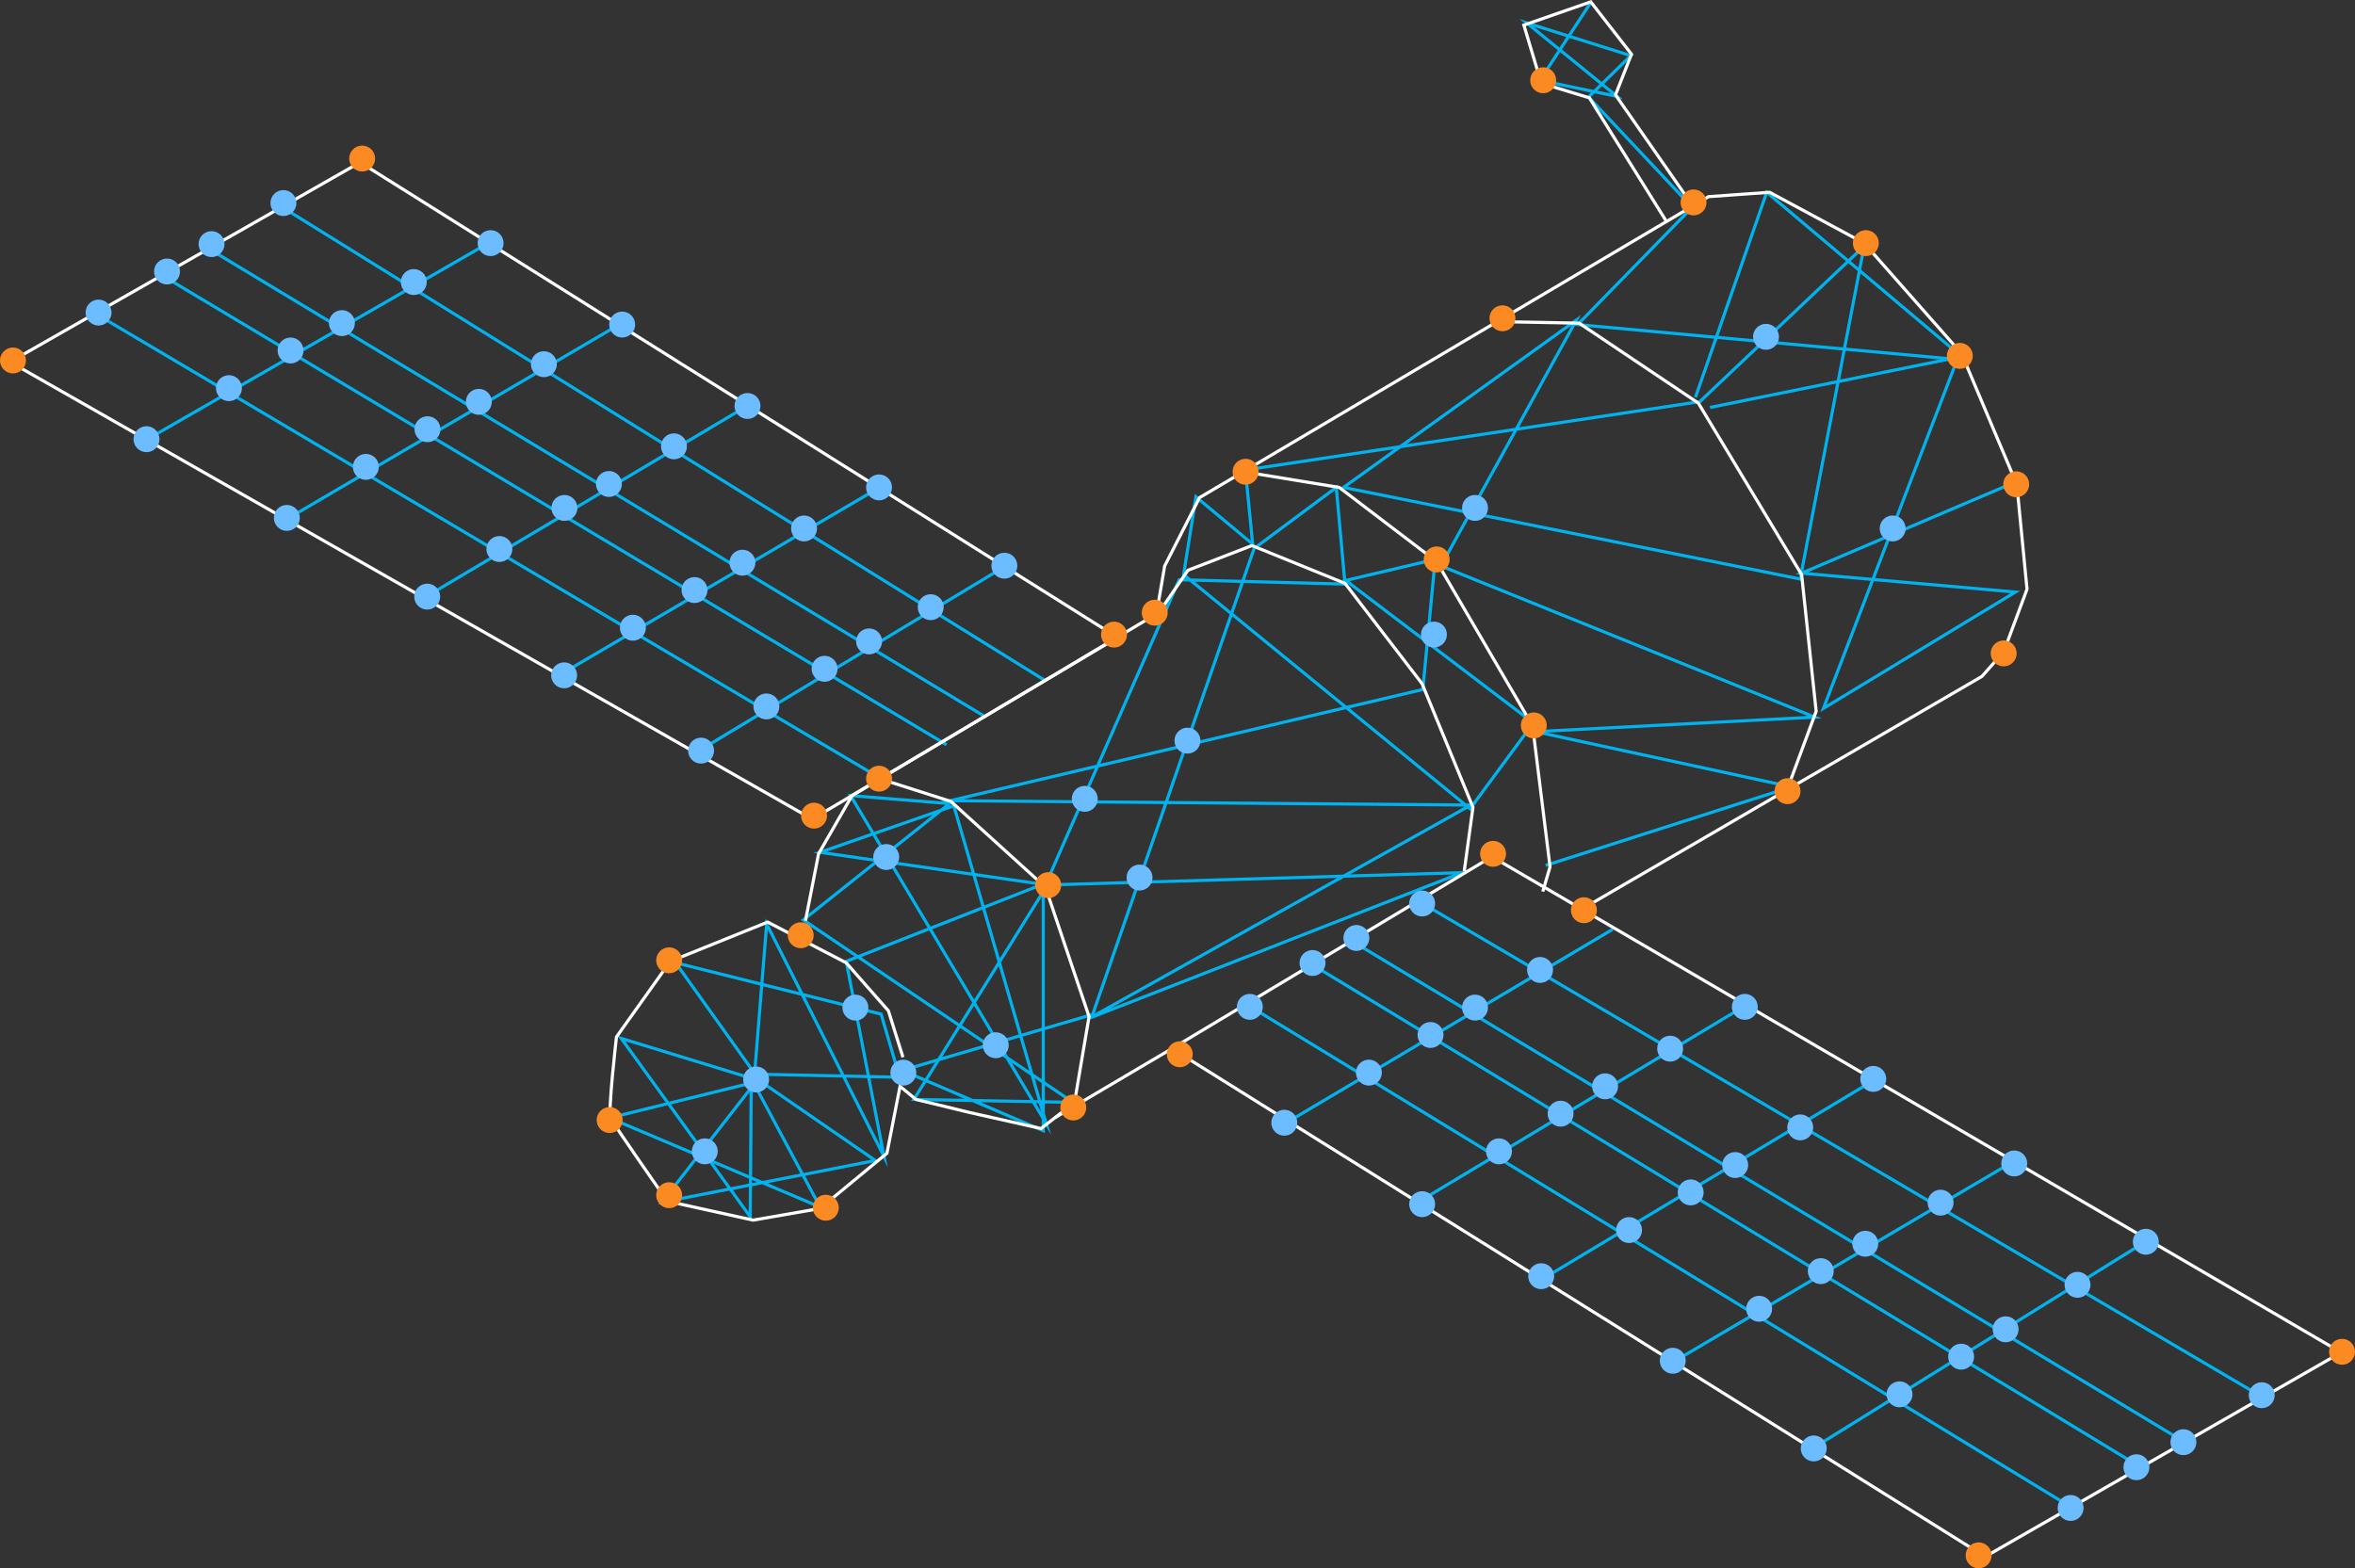 <svg xmlns="http://www.w3.org/2000/svg" viewBox="0 0 751.747 500.77"><rect x="0" y="0" width="751.747" height="500.77" fill="#333333" stroke="none"/><defs><style>.a,.b{fill:none;stroke-miterlimit:10;}.a{stroke:#00b3ef;}.b{stroke:#fff;}.c{fill:#6bbdff;}.d{fill:#fc8a23;}</style></defs><g transform="translate(-1156.27 -365.41)"><g transform="translate(1158.48 365.4)"><g transform="translate(28.295 0.832)"><line class="a" x2="250.388" y2="149.843" transform="translate(21.26 87.13)"/><line class="a" x1="248.206" y1="149.657" transform="translate(35.975 78.496)"/><line class="a" x1="243.146" y1="150.91" transform="translate(60.067 65.637)"/><line class="a" x2="251.223" y2="148.775" transform="translate(0 99.338)"/><line class="a" x1="99.338" y2="59.881" transform="translate(190.414 180.34)"/><line class="a" x1="101.798" y2="59.696" transform="translate(147.104 155.599)"/><line class="a" x1="103.655" y2="61.599" transform="translate(104.073 128.954)"/><line class="a" x1="106.765" y2="62.527" transform="translate(60.113 102.959)"/><line class="a" x1="109.226" y2="62.852" transform="translate(15.876 76.964)"/><line class="a" x1="266.542" y1="160.426" transform="translate(400.927 299.593)"/><line class="a" x2="269.188" y2="158.245" transform="translate(423.44 287.57)"/><line class="a" x1="263.06" y1="160.473" transform="translate(367.737 320.064)"/><line class="a" x1="104.908" y2="62.202" transform="translate(379.342 295.925)"/><line class="a" x1="103.516" y2="62.202" transform="translate(423.44 320.064)"/><line class="a" x1="106.765" y2="64.059" transform="translate(461.504 343.738)"/><line class="a" x1="108.622" y2="64.059" transform="translate(503.282 370.197)"/><line class="a" x1="109.086" y2="67.773" transform="translate(547.381 394.335)"/><line class="a" x2="264.685" y2="160.612" transform="translate(388.161 307.066)"/><path class="a" d="M915,334.6" transform="translate(-518.019 -179.79)"/><path class="a" d="M712.1,366.348l78.449-25.067-81.7-17.639L797.98,319l-119.3-48.276,43.17-78.449L647.58,245.657,793.338,274.9l20.425-106.3-52.454,49.669L616.247,240.086l2.321,23.674-18.1-15.086-3.946,24.835,91.447,74.736,20.193-27.388-59.881-45.491,28.548-6.731-3.946,41.546L522.015,345.691,688.2,347.084l-121.62,68,118.834-46.42L552.42,372.614l42.706-97.481,52.918,1.393-2.785-30.869-26.227,19.5L567.506,413.928,506.7,431.8l45.027,19.264V374.7l-41.314,66.38,50.83.928-86.109-58.257,46.652-37.136-31.565-2.553,62.434,104.676L523.175,347.316,480.469,362.17l71.022,10.212-62.667,24.6,12.069,62.342-37.461-74.271-3.992,49.53-42.428-13,41.174,56.957.325-42.706L413.3,446.979l67.169,28.455-21.028-39.317L430.011,473.9l68.1-13.322L461.3,435.188l-26.923-37.739,65.591,16.386,5.9,20.146-43.959-.928" transform="translate(-249.206 -90.847)"/><path class="a" d="M1117.064,138.6,1079,177.593l121.155,11.141L1157.449,300.14,1218.723,263l-68.237-6.035,66.38-28.316" transform="translate(-605.891 -74.773)"/><path class="a" d="M1164.642,200.3l80.306-16.247-62.2-52.454L1160,197.052" transform="translate(-649.291 -71.022)"/><path class="a" d="M1096.222,65.855l-32.494-34.583,13.462-13.23L1044,7.6l28.78,23.442-24.6-5.106L1064.425,1.1" transform="translate(-587.138 -1.1)"/></g><g transform="translate(1 51.847)"><path class="b" d="M1,174.734,257.062,320.725l97.459-58.017L112.732,111Z" transform="translate(-1 -111)"/><path class="b" d="M902.123,588.6l-44.8,26.877L800,649.874l259.579,162.237,113.635-65.22Z" transform="translate(-429.107 -366.9)"/><path class="b" d="M925.01,360.449l127.654-74.271,6.963-7.891,7.427-19.961L1063.8,224.9l-17.639-41.778-31.1-35.279L984.891,131.6l-19.5,1.393L819.312,219.38l-2.414,1.439-13.972,8.263L791.785,250.9,789,267.145l10.212-14.854,20.425-7.891,29.709,12.069,24.6,32.03,16.247,39.457L887.41,348.38" transform="translate(-423.213 -122.038)"/><path class="b" d="M849.1,323.8l30.591,5.013,31.1,23.674,30.637,52.454L947,449.969l-2.321,7.891" transform="translate(-455.415 -225.019)"/><path class="b" d="M1117.447,370.071,1126.73,345l-4.642-43.635L1089.13,246.6l-38.064-25.531L1026,220.6" transform="translate(-550.198 -169.724)"/><path class="b" d="M660.8,420.6l-97.945,58.489-10.677,18.568L548,519.01" transform="translate(-294.084 -276.885)"/><path class="b" d="M507.085,624.261l-.371-1.253-4.271-13.6-13.462-15.318-25.067-13-31.1,12.533-17.175,24.138s-2.785,24.138-1.857,26,18.1,26.459,18.1,26.459l27.388,6.035,21.353-3.714L501.979,654.9l4.178-21.353,5.106,4.178,17.175,4.178,22.746,5.106,4.456-3.481,6.22-4.874,4.642-27.388L552.576,569.95,522.4,542.563,500.586,535.6" transform="translate(-222.068 -338.502)"/><line class="b" x1="37.321" y2="22.049" transform="translate(333.572 282.974)"/></g><path class="b" d="M1087.491,70.694l-24.6-39.457L1047.57,26.6,1042,8.027,1063.353.6l13,16.711-5.106,13,25.531,36.672" transform="translate(-557.771)"/></g><g transform="translate(1225.207 451.328)"><g transform="translate(397.767 231.666)"><ellipse class="c" cx="4.142" cy="4.142" rx="4.142" ry="4.142"/></g><g transform="translate(439.292 256.8)"><ellipse class="c" cx="4.142" cy="4.142" rx="4.142" ry="4.142"/></g><g transform="translate(480.817 281.933)"><ellipse class="c" cx="4.142" cy="4.142" rx="4.142" ry="4.142"/></g><g transform="translate(522.342 307.067)"><ellipse class="c" cx="4.142" cy="4.142" rx="4.142" ry="4.142"/></g><g transform="translate(567.146 334.386)"><ellipse class="c" cx="4.142" cy="4.142" rx="4.142" ry="4.142" transform="translate(0)"/></g><g transform="translate(383.561 240.408)"><ellipse class="c" cx="4.142" cy="4.142" rx="4.142" ry="4.142"/></g><g transform="translate(425.086 265.542)"><ellipse class="c" cx="4.142" cy="4.142" rx="4.142" ry="4.142"/></g><g transform="translate(466.611 290.675)"><ellipse class="c" cx="4.142" cy="4.142" rx="4.142" ry="4.142" transform="translate(0)"/></g><g transform="translate(508.136 315.809)"><ellipse class="c" cx="4.142" cy="4.142" rx="4.142" ry="4.142"/></g><g transform="translate(552.94 343.128)"><ellipse class="c" cx="4.142" cy="4.142" rx="4.142" ry="4.142"/></g><g transform="translate(363.891 252.429)"><ellipse class="c" cx="4.142" cy="4.142" rx="4.142" ry="4.142"/></g><g transform="translate(336.891 268.429)"><ellipse class="c" cx="4.142" cy="4.142" rx="4.142" ry="4.142"/></g><g transform="translate(380.891 294.429)"><ellipse class="c" cx="4.142" cy="4.142" rx="4.142" ry="4.142"/></g><g transform="translate(418.891 317.429)"><ellipse class="c" cx="4.142" cy="4.142" rx="4.142" ry="4.142"/></g><g transform="translate(460.891 344.429)"><ellipse class="c" cx="4.142" cy="4.142" rx="4.142" ry="4.142"/></g><g transform="translate(505.891 372.429)"><ellipse class="c" cx="4.142" cy="4.142" rx="4.142" ry="4.142"/></g><g transform="translate(587.891 391.429)"><ellipse class="c" cx="4.142" cy="4.142" rx="4.142" ry="4.142"/></g><g transform="translate(608.891 378.429)"><ellipse class="c" cx="4.142" cy="4.142" rx="4.142" ry="4.142"/></g><g transform="translate(623.891 370.429)"><ellipse class="c" cx="4.142" cy="4.142" rx="4.142" ry="4.142"/></g><g transform="translate(648.891 355.429)"><ellipse class="c" cx="4.142" cy="4.142" rx="4.142" ry="4.142"/></g><g transform="translate(325.891 231.429)"><ellipse class="c" cx="4.142" cy="4.142" rx="4.142" ry="4.142"/></g><g transform="translate(345.891 217.429)"><ellipse class="c" cx="4.142" cy="4.142" rx="4.142" ry="4.142"/></g><g transform="translate(359.891 209.429)"><ellipse class="c" cx="4.142" cy="4.142" rx="4.142" ry="4.142"/></g><g transform="translate(380.891 198.429)"><ellipse class="c" cx="4.142" cy="4.142" rx="4.142" ry="4.142"/></g><g transform="translate(483.891 231.429)"><ellipse class="c" cx="4.142" cy="4.142" rx="4.142" ry="4.142"/></g><g transform="translate(524.891 254.429)"><ellipse class="c" cx="4.142" cy="4.142" rx="4.142" ry="4.142"/></g><g transform="translate(569.891 281.429)"><ellipse class="c" cx="4.142" cy="4.142" rx="4.142" ry="4.142"/></g><g transform="translate(611.891 306.429)"><ellipse class="c" cx="4.142" cy="4.142" rx="4.142" ry="4.142"/></g><g transform="translate(290.676 190.141)"><ellipse class="c" cx="4.142" cy="4.142" rx="4.142" ry="4.142" transform="translate(0 0)"/></g><g transform="translate(244.78 243.687)"><ellipse class="c" cx="4.142" cy="4.142" rx="4.142" ry="4.142"/></g><g transform="translate(168.286 254.614)"><ellipse class="c" cx="4.142" cy="4.142" rx="4.142" ry="4.142" transform="translate(0)"/></g><g transform="translate(199.976 231.666)"><ellipse class="c" cx="4.142" cy="4.142" rx="4.142" ry="4.142"/></g><g transform="translate(151.895 277.562)"><ellipse class="c" cx="4.142" cy="4.142" rx="4.142" ry="4.142"/></g><g transform="translate(215.275 252.429)"><ellipse class="c" cx="4.142" cy="4.142" rx="4.142" ry="4.142"/></g><g transform="translate(305.975 146.43)"><ellipse class="c" cx="4.142" cy="4.142" rx="4.142" ry="4.142" transform="translate(0)"/></g><g transform="translate(384.654 112.555)"><ellipse class="c" cx="4.142" cy="4.142" rx="4.142" ry="4.142" transform="translate(0 0)"/></g><g transform="translate(397.767 72.122)"><ellipse class="c" cx="4.142" cy="4.142" rx="4.142" ry="4.142" transform="translate(0 0)"/></g><g transform="translate(531.084 78.679)"><ellipse class="c" cx="4.142" cy="4.142" rx="4.142" ry="4.142"/></g><g transform="translate(273.192 165.007)"><ellipse class="c" cx="4.142" cy="4.142" rx="4.142" ry="4.142"/></g><g transform="translate(171.564 135.503)"><ellipse class="c" cx="4.142" cy="4.142" rx="4.142" ry="4.142"/></g><g transform="translate(128.946 110.369)"><ellipse class="c" cx="4.142" cy="4.142" rx="4.142" ry="4.142"/></g><g transform="translate(86.329 85.236)"><ellipse class="c" cx="4.142" cy="4.142" rx="4.142" ry="4.142" transform="translate(0 0)"/></g><g transform="translate(43.711 59.009)"><ellipse class="c" cx="4.142" cy="4.142" rx="4.142" ry="4.142" transform="translate(0 0)"/></g><g transform="translate(0 33.876)"><ellipse class="c" cx="4.142" cy="4.142" rx="4.142" ry="4.142" transform="translate(0 0)"/></g><g transform="translate(209.811 183.584)"><ellipse class="c" cx="4.142" cy="4.142" rx="4.142" ry="4.142" transform="translate(0 0)"/></g><g transform="translate(490.652 17.484)"><ellipse class="c" cx="4.142" cy="4.142" rx="4.142" ry="4.142"/></g><g transform="translate(405.416 277.562)"><ellipse class="c" cx="4.142" cy="4.142" rx="4.142" ry="4.142" transform="translate(0)"/></g><g transform="translate(446.941 302.696)"><ellipse class="c" cx="4.142" cy="4.142" rx="4.142" ry="4.142"/></g><g transform="translate(488.467 327.829)"><ellipse class="c" cx="4.142" cy="4.142" rx="4.142" ry="4.142"/></g><g transform="translate(533.27 355.148)"><ellipse class="c" cx="4.142" cy="4.142" rx="4.142" ry="4.142"/></g><g transform="translate(418.529 219.646)"><ellipse class="c" cx="4.142" cy="4.142" rx="4.142" ry="4.142" transform="translate(0)"/></g><g transform="translate(460.055 244.779)"><ellipse class="c" cx="4.142" cy="4.142" rx="4.142" ry="4.142"/></g><g transform="translate(501.58 269.913)"><ellipse class="c" cx="4.142" cy="4.142" rx="4.142" ry="4.142"/></g><g transform="translate(546.383 293.954)"><ellipse class="c" cx="4.142" cy="4.142" rx="4.142" ry="4.142"/></g><g transform="translate(590.094 320.18)"><ellipse class="c" cx="4.142" cy="4.142" rx="4.142" ry="4.142" transform="translate(0)"/></g><g transform="translate(190.141 103.813)"><ellipse class="c" cx="4.142" cy="4.142" rx="4.142" ry="4.142" transform="translate(0 19.67)"/><ellipse class="c" cx="4.142" cy="4.142" rx="4.142" ry="4.142" transform="translate(14.206 10.928)"/><ellipse class="c" cx="4.142" cy="4.142" rx="4.142" ry="4.142" transform="translate(33.876)"/></g><ellipse class="c" cx="4.142" cy="4.142" rx="4.142" ry="4.142" transform="translate(148.616 98.349)"/><ellipse class="c" cx="4.142" cy="4.142" rx="4.142" ry="4.142" transform="translate(107.091 72.122)"/><ellipse class="c" cx="4.142" cy="4.142" rx="4.142" ry="4.142" transform="translate(63.38 46.989)"/><ellipse class="c" cx="4.142" cy="4.142" rx="4.142" ry="4.142" transform="translate(19.67 21.855)"/><ellipse class="c" cx="4.142" cy="4.142" rx="4.142" ry="4.142" transform="translate(163.915 89.607)"/><ellipse class="c" cx="4.142" cy="4.142" rx="4.142" ry="4.142" transform="translate(121.297 64.473)"/><ellipse class="c" cx="4.142" cy="4.142" rx="4.142" ry="4.142" transform="translate(79.772 38.247)"/><ellipse class="c" cx="4.142" cy="4.142" rx="4.142" ry="4.142" transform="translate(36.061 13.113)"/><ellipse class="c" cx="4.142" cy="4.142" rx="4.142" ry="4.142" transform="translate(183.585 78.679)"/><ellipse class="c" cx="4.142" cy="4.142" rx="4.142" ry="4.142" transform="translate(142.06 52.453)"/><ellipse class="c" cx="4.142" cy="4.142" rx="4.142" ry="4.142" transform="translate(100.535 26.226)"/><ellipse class="c" cx="4.142" cy="4.142" rx="4.142" ry="4.142" transform="translate(59.009 0)"/><g transform="translate(150.709 149.616)"><ellipse class="c" cx="4.142" cy="4.142" rx="4.142" ry="4.142"/></g><g transform="translate(106.999 125.576)"><ellipse class="c" cx="4.142" cy="4.142" rx="4.142" ry="4.142" transform="translate(0 0)"/></g><g transform="translate(63.288 100.442)"><ellipse class="c" cx="4.142" cy="4.142" rx="4.142" ry="4.142" transform="translate(0 0)"/></g><g transform="translate(18.485 75.308)"><ellipse class="c" cx="4.142" cy="4.142" rx="4.142" ry="4.142" transform="translate(0)"/></g><g transform="translate(-26.32 50.174)"><ellipse class="c" cx="4.142" cy="4.142" rx="4.142" ry="4.142"/></g><g transform="translate(-41.619 9.743)"><ellipse class="c" cx="4.142" cy="4.142" rx="4.142" ry="4.142" transform="translate(0)"/></g><g transform="translate(-19.763 -3.371)"><ellipse class="c" cx="4.142" cy="4.142" rx="4.142" ry="4.142"/></g><g transform="translate(-5.556 -12.113)"><ellipse class="c" cx="4.142" cy="4.142" rx="4.142" ry="4.142" transform="translate(0)"/></g><g transform="translate(17.391 -25.226)"><ellipse class="c" cx="4.142" cy="4.142" rx="4.142" ry="4.142"/></g><g transform="translate(83.526 -12.432)"><ellipse class="c" cx="4.142" cy="4.142" rx="4.142" ry="4.142"/></g><g transform="translate(125.526 13.568)"><ellipse class="c" cx="4.142" cy="4.142" rx="4.142" ry="4.142"/></g><g transform="translate(165.526 39.568)"><ellipse class="c" cx="4.142" cy="4.142" rx="4.142" ry="4.142"/></g><g transform="translate(207.526 65.568)"><ellipse class="c" cx="4.142" cy="4.142" rx="4.142" ry="4.142"/></g><g transform="translate(247.526 90.568)"><ellipse class="c" cx="4.142" cy="4.142" rx="4.142" ry="4.142"/></g></g><g transform="translate(1156.27 411.896)"><g transform="translate(255.707 209.811)"><ellipse class="d" cx="4.142" cy="4.142" rx="4.142" ry="4.142"/></g><g transform="translate(0 64.473)"><ellipse class="d" cx="4.142" cy="4.142" rx="4.142" ry="4.142"/></g><g transform="translate(111.462 0)"><ellipse class="d" cx="4.142" cy="4.142" rx="4.142" ry="4.142"/></g><g transform="translate(351.462 152)"><ellipse class="d" cx="4.142" cy="4.142" rx="4.142" ry="4.142"/></g><g transform="translate(364.462 145)"><ellipse class="d" cx="4.142" cy="4.142" rx="4.142" ry="4.142"/></g><g transform="translate(393.462 100)"><ellipse class="d" cx="4.142" cy="4.142" rx="4.142" ry="4.142"/></g><g transform="translate(475.462 51)"><ellipse class="d" cx="4.142" cy="4.142" rx="4.142" ry="4.142"/></g><g transform="translate(536.462 14)"><ellipse class="d" cx="4.142" cy="4.142" rx="4.142" ry="4.142"/></g><g transform="translate(488.462 -25)"><ellipse class="d" cx="4.142" cy="4.142" rx="4.142" ry="4.142"/></g><g transform="translate(591.462 27)"><ellipse class="d" cx="4.142" cy="4.142" rx="4.142" ry="4.142"/></g><g transform="translate(621.462 63)"><ellipse class="d" cx="4.142" cy="4.142" rx="4.142" ry="4.142"/></g><g transform="translate(639.462 104)"><ellipse class="d" cx="4.142" cy="4.142" rx="4.142" ry="4.142"/></g><g transform="translate(635.462 158)"><ellipse class="d" cx="4.142" cy="4.142" rx="4.142" ry="4.142"/></g><g transform="translate(566.462 202)"><ellipse class="d" cx="4.142" cy="4.142" rx="4.142" ry="4.142"/></g><g transform="translate(501.462 240)"><ellipse class="d" cx="4.142" cy="4.142" rx="4.142" ry="4.142"/></g><g transform="translate(485.462 181)"><ellipse class="d" cx="4.142" cy="4.142" rx="4.142" ry="4.142"/></g><g transform="translate(472.462 222)"><ellipse class="d" cx="4.142" cy="4.142" rx="4.142" ry="4.142"/></g><g transform="translate(338.462 303)"><ellipse class="d" cx="4.142" cy="4.142" rx="4.142" ry="4.142"/></g><g transform="translate(251.462 248)"><ellipse class="d" cx="4.142" cy="4.142" rx="4.142" ry="4.142"/></g><g transform="translate(276.462 198)"><ellipse class="d" cx="4.142" cy="4.142" rx="4.142" ry="4.142"/></g><g transform="translate(330.462 232)"><ellipse class="d" cx="4.142" cy="4.142" rx="4.142" ry="4.142"/></g><g transform="translate(209.462 331)"><ellipse class="d" cx="4.142" cy="4.142" rx="4.142" ry="4.142"/></g><g transform="translate(190.462 307)"><ellipse class="d" cx="4.142" cy="4.142" rx="4.142" ry="4.142"/></g><g transform="translate(209.462 256)"><ellipse class="d" cx="4.142" cy="4.142" rx="4.142" ry="4.142"/></g><g transform="translate(259.462 335)"><ellipse class="d" cx="4.142" cy="4.142" rx="4.142" ry="4.142"/></g><g transform="translate(372.462 286)"><ellipse class="d" cx="4.142" cy="4.142" rx="4.142" ry="4.142"/></g><g transform="translate(627.462 446)"><ellipse class="d" cx="4.142" cy="4.142" rx="4.142" ry="4.142"/></g><g transform="translate(743.462 381)"><ellipse class="d" cx="4.142" cy="4.142" rx="4.142" ry="4.142"/></g><g transform="translate(454.462 128)"><ellipse class="d" cx="4.142" cy="4.142" rx="4.142" ry="4.142"/></g></g></g></svg>